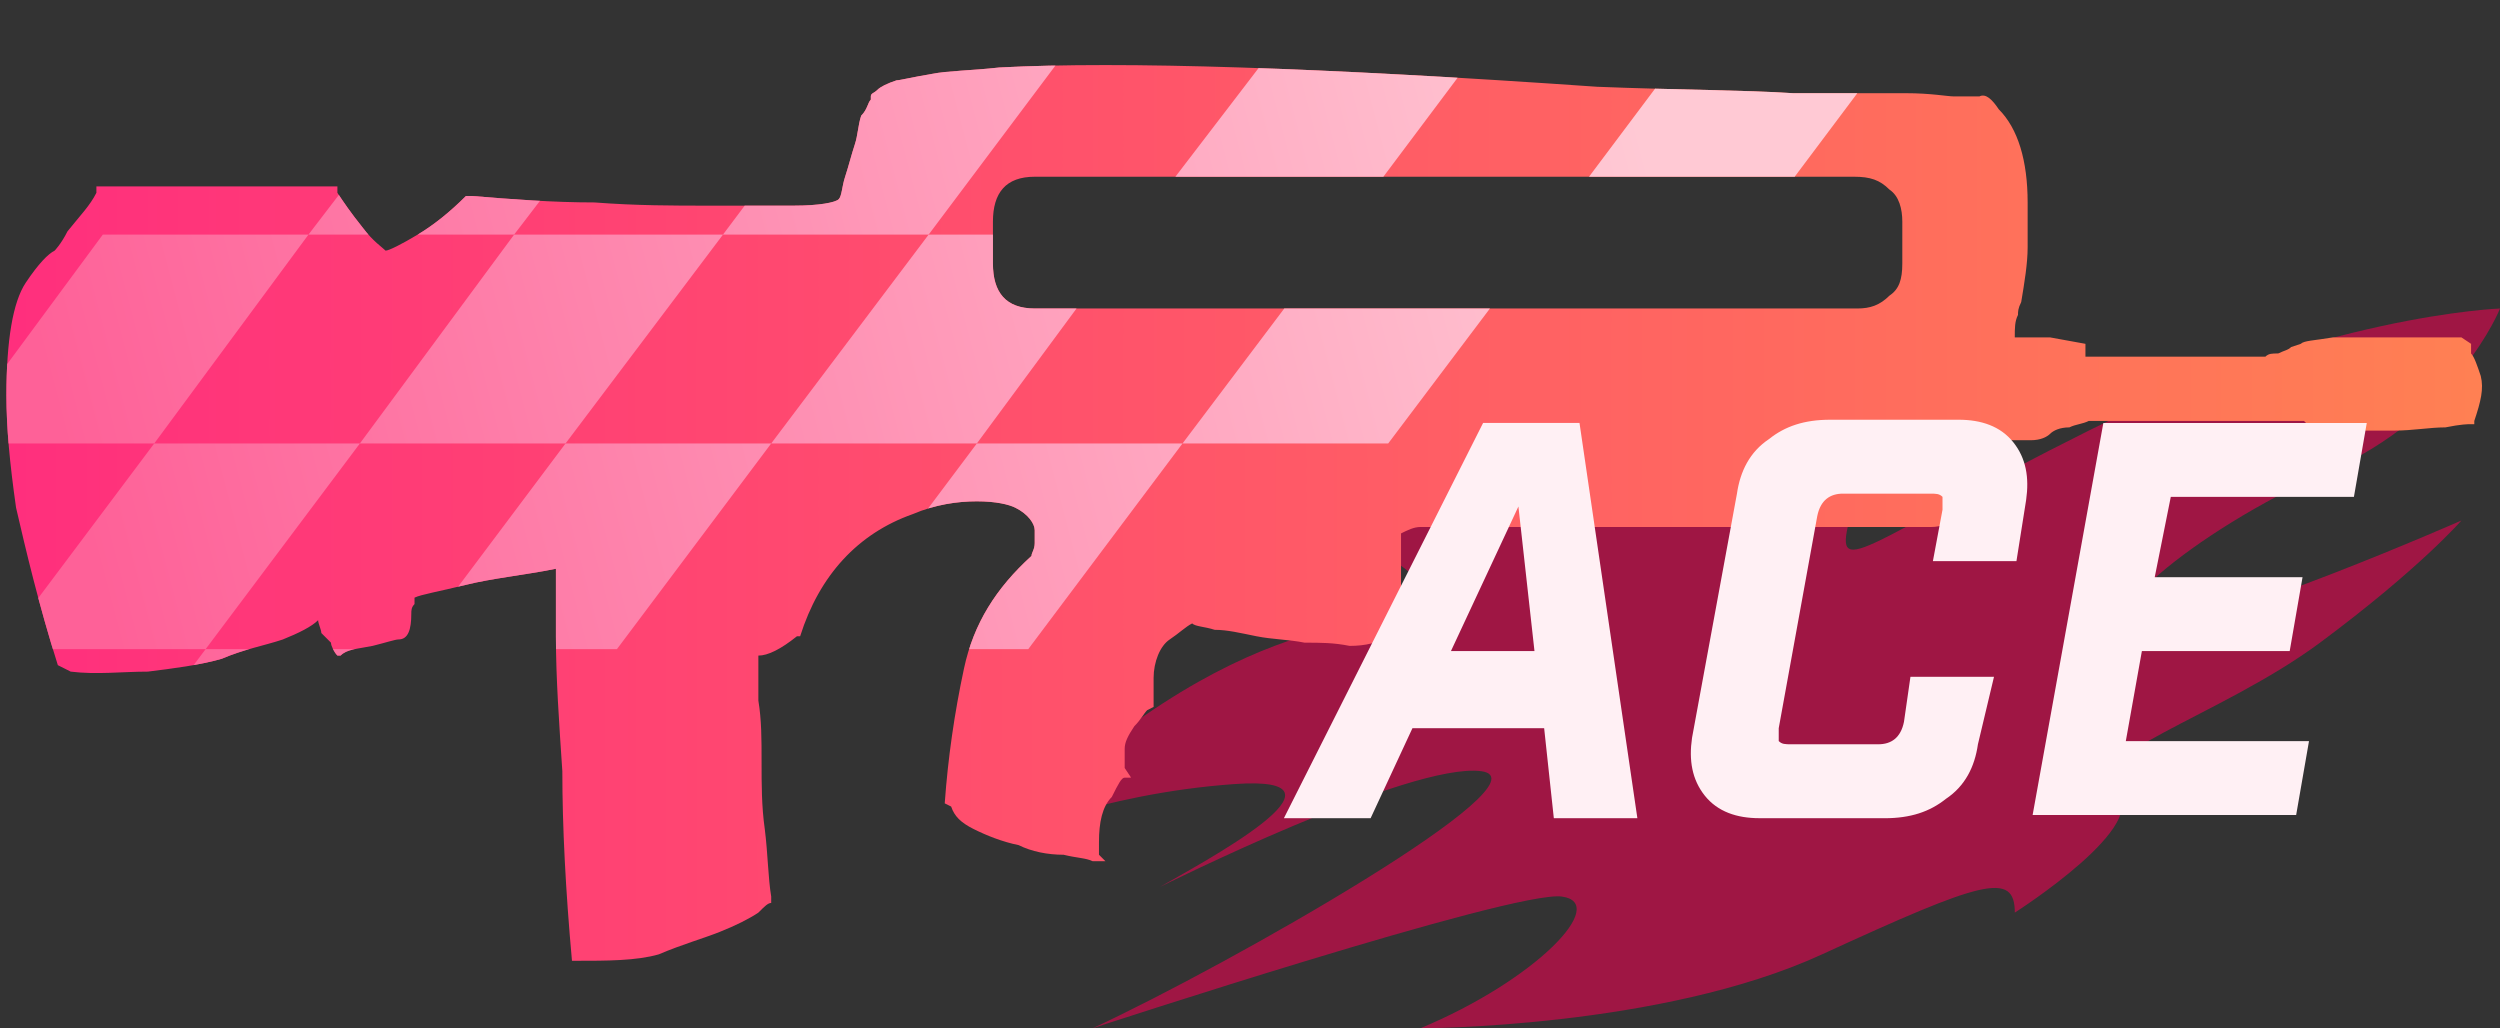 <?xml version="1.0" encoding="utf-8"?>
<!-- Generator: Adobe Illustrator 16.0.0, SVG Export Plug-In . SVG Version: 6.00 Build 0)  -->
<!DOCTYPE svg PUBLIC "-//W3C//DTD SVG 1.0//EN" "http://www.w3.org/TR/2001/REC-SVG-20010904/DTD/svg10.dtd">
<svg version="1.0" id="图层_1" xmlns="http://www.w3.org/2000/svg" xmlns:xlink="http://www.w3.org/1999/xlink" x="0px" y="0px"
	 width="77.8px" height="32px" viewBox="0 0 77.8 32" enable-background="new 0 0 77.8 32" xml:space="preserve">
<rect x="0" y="0" width="77.8" height="32" fill="#333333" stroke="none"/>
<path opacity="0.7" fill="#CE0B4C" enable-background="new    " d="M49.9,11.2c0,0-4.299,0.8-7.699,5.6c0,0,2.9,1.3,1.9,2.101
	s-5.4-0.399-13,7.199c0,0,3.1-1.398,7.299-1.699c4.201-0.301-1.1,2.5-2.299,3.199c0,0,7.798-3.898,10-3.6c2.199,0.299-7.8,6-12.1,8
	c0,0,13.1-4.3,14.6-4.1c1.5,0.199-0.801,2.6-4.4,4.1c0,0,7.5,0,12.5-2.3s6-2.601,6-1.3c0,0,4.398-2.801,3.1-3.801
	s3.301-2.301,6.4-4.601s4.398-3.8,4.398-3.8S69.101,19.5,66.8,19.6c-2.299,0.101,1.5-3.1,5.6-4.899c4.102-1.8,5.4-5.1,5.4-5.1
	s-5.6,0.2-12.799,3.8c-7.201,3.6-8,4.8-7.4,2.6s7.199-5.3,7.199-5.3s-9.199,0.2-13.4,3.5c-4.199,3.3-3-0.8-2.1-1.6
	C50.201,11.8,49.9,11.2,49.9,11.2z"/>
<linearGradient id="SVGID_1_" gradientUnits="userSpaceOnUse" x1="375.286" y1="-262.562" x2="452.146" y2="-262.562" gradientTransform="matrix(1 0 0 -1 -374.96 -246.6)">
	<stop  offset="0" style="stop-color:#FF2F7D"/>
	<stop  offset="1" style="stop-color:#FF8053"/>
</linearGradient>
<path fill="url(#SVGID_1_)" d="M77.201,11.7c0.1,0.4,0,0.8-0.201,1.4v0.1h-0.1c-0.1,0-0.3,0-0.8,0.1c-0.5,0-1,0.1-1.601,0.1
	c-0.6,0-1.1,0-1.6,0s-0.9-0.1-1-0.2c-0.1,0-0.1,0-0.199-0.1c-0.101,0-0.101,0-0.101,0H65c-0.199,0.1-0.399,0.1-0.6,0.2
	c-0.3,0-0.5,0.1-0.6,0.2s-0.301,0.2-0.6,0.2c-0.4,0-0.601,0-0.701,0c-0.1,0-0.199-0.1-0.399-0.3H62c0,0,0,0.1,0,0.2
	c-0.1,0.1-0.1,0.2-0.1,0.4l0,0c0,0.2-0.1,0.4-0.1,0.6c-0.1,0.3-0.2,0.5-0.4,0.8c-0.1,0.2-0.3,0.5-0.5,0.7c-0.3,0.2-0.5,0.3-0.8,0.3
	H44.201c-0.201,0-0.4,0.1-0.601,0.2V17.7c0,0.3,0,0.7,0,1.1c0,0.3-0.2,0.7-0.399,1C42.9,20,42.5,20.1,42,20.1
	C41.5,20,41.1,20,40.6,20c-0.5-0.1-1-0.1-1.5-0.2c-0.5-0.1-0.9-0.2-1.3-0.2c-0.3-0.1-0.6-0.1-0.7-0.199c-0.2,0.1-0.4,0.3-0.7,0.5
	C36.1,20.1,35.9,20.6,35.9,21.1V22l-0.2,0.1c-0.1,0.101-0.2,0.301-0.4,0.5C35.1,22.9,35,23.1,35,23.3s0,0.3,0,0.4c0,0.1,0,0.2,0,0.2
	l0.2,0.3H35c-0.1,0-0.2,0.2-0.4,0.6c-0.3,0.3-0.4,0.8-0.4,1.4V26.6l0.2,0.2H34c-0.2-0.1-0.5-0.1-0.9-0.2c-0.5,0-1-0.1-1.4-0.3
	c-0.5-0.1-1-0.3-1.4-0.5c-0.4-0.2-0.6-0.399-0.7-0.7L29.4,25c0.1-1.4,0.3-2.8,0.6-4.2c0.3-1.399,1-2.5,2.1-3.5
	c0-0.1,0.1-0.2,0.1-0.399c0-0.2,0-0.301,0-0.4c0-0.2-0.2-0.5-0.6-0.7c-0.2-0.1-0.6-0.2-1.2-0.2s-1.3,0.1-2,0.4
	c-1.7,0.6-2.9,1.9-3.5,3.8h-0.1c-0.5,0.4-0.9,0.601-1.2,0.601v0.1c0,0.3,0,0.7,0,1.3c0.1,0.601,0.1,1.2,0.1,1.9s0,1.399,0.1,2.1
	c0.1,0.8,0.1,1.5,0.2,2.101V28.1c-0.1,0-0.2,0.101-0.4,0.301C23.3,28.6,22.9,28.8,22.4,29s-1.2,0.4-1.9,0.7
	c-0.7,0.2-1.6,0.2-2.6,0.2h-0.1c-0.2-2.2-0.3-4.2-0.3-5.9c-0.1-1.5-0.2-2.9-0.2-4.2s0-2,0-2.1c-1,0.2-2,0.3-2.8,0.5
	s-1.4,0.3-1.6,0.399c0,0,0,0.101,0,0.2c-0.1,0.101-0.1,0.2-0.1,0.3c0,0.5-0.1,0.801-0.4,0.801c-0.1,0-0.4,0.1-0.8,0.199
	c-0.5,0.101-0.8,0.101-1,0.301h-0.1C10.4,20.3,10.3,20.1,10.3,20c-0.1-0.1-0.2-0.2-0.3-0.3c0-0.101-0.1-0.3-0.1-0.4
	c-0.2,0.2-0.6,0.4-1.1,0.601c-0.6,0.199-1.2,0.3-1.9,0.6c-0.7,0.2-1.5,0.3-2.3,0.4c-0.8,0-1.6,0.1-2.4,0L2,20.8l-0.2-0.1
	c-0.6-1.9-1-3.601-1.3-4.9c-0.2-1.4-0.3-2.5-0.3-3.5c0-1.7,0.2-2.9,0.6-3.5c0.4-0.6,0.7-0.9,0.9-1c0,0,0.2-0.2,0.4-0.6
	C2.5,6.7,2.8,6.4,3,6V5.8h7.5V6c0.2,0.3,0.4,0.6,0.8,1.1c0.3,0.4,0.6,0.6,0.7,0.7c0.1,0,0.5-0.2,1-0.5c0.5-0.3,1-0.7,1.5-1.2h0.2
	c1.2,0.1,2.5,0.2,3.8,0.2C19.8,6.4,21,6.4,22,6.4c1.1,0,2,0,2.7,0c0.8,0,1.3-0.1,1.4-0.2c0.1-0.1,0.1-0.4,0.2-0.7
	c0.1-0.3,0.2-0.7,0.3-1s0.1-0.6,0.2-0.9C27,3.4,27,3.2,27.1,3.1V3c0-0.1,0.1-0.1,0.2-0.2c0.1-0.1,0.3-0.2,0.6-0.3
	c0.1,0,0.5-0.1,1.1-0.2c0.5-0.1,1.2-0.1,2.1-0.2c3.8-0.2,10,0,18.601,0.6c2.5,0.1,4.6,0.1,6.1,0.2c1.5,0,2.699,0,3.5,0
	c0.8,0,1.3,0.1,1.5,0.1c0.199,0,0.4,0,0.4,0S61.4,3,61.6,3C61.8,2.9,62,3.1,62.201,3.4C62.8,4,63.1,5,63.1,6.3c0,0.5,0,0.9,0,1.4
	S63,8.8,62.9,9.4c-0.1,0.2-0.1,0.3-0.1,0.4c-0.1,0.2-0.1,0.4-0.1,0.7c0.1,0,0.299,0,0.399,0s0.2,0,0.3,0c0.2,0,0.301,0,0.4,0
	l1.1,0.2v0.1c0,0.1,0,0.1,0,0.2v0.1h5.6C70.6,11,70.701,11,70.9,11c0.2-0.1,0.301-0.1,0.4-0.2l0.3-0.1c0.101-0.1,0.399-0.1,1-0.2
	c0.5,0,1,0,1.5,0c0.601,0,1.101,0,1.601,0s0.799,0,0.899,0l0.3,0.2V11C77,11.1,77.1,11.4,77.201,11.7z M57.701,5.5H32.2
	c-0.9,0-1.3,0.5-1.3,1.4v1.3c0,0.9,0.4,1.4,1.3,1.4h25.6c0.4,0,0.699-0.1,1-0.4c0.3-0.2,0.4-0.5,0.4-1V6.9c0-0.4-0.101-0.8-0.4-1
	C58.5,5.6,58.201,5.5,57.701,5.5z"/>
<g>
	<g>
		<defs>
			<path id="SVGID_2_" d="M77.201,11.7c0.1,0.4,0,0.8-0.201,1.4v0.1h-0.1c-0.1,0-0.3,0-0.8,0.1c-0.5,0-1,0.1-1.601,0.1
				c-0.6,0-1.1,0-1.6,0s-0.9-0.1-1-0.2c-0.1,0-0.1,0-0.199-0.1c-0.101,0-0.101,0-0.101,0H65c-0.199,0.1-0.399,0.1-0.6,0.2
				c-0.3,0-0.5,0.1-0.6,0.2s-0.301,0.2-0.6,0.2c-0.4,0-0.601,0-0.701,0c-0.1,0-0.199-0.1-0.399-0.3H62c0,0,0,0.1,0,0.2
				c-0.1,0.1-0.1,0.2-0.1,0.4l0,0c0,0.2-0.1,0.4-0.1,0.6c-0.1,0.3-0.2,0.5-0.4,0.8c-0.1,0.2-0.3,0.5-0.5,0.7
				c-0.3,0.2-0.5,0.3-0.8,0.3H44.201c-0.201,0-0.4,0.1-0.601,0.2V17.7c0,0.3,0,0.7,0,1.1c0,0.3-0.2,0.7-0.399,1
				C42.9,20,42.5,20.1,42,20.1C41.5,20,41.1,20,40.6,20c-0.5-0.1-1-0.1-1.5-0.2c-0.5-0.1-0.9-0.2-1.3-0.2
				c-0.3-0.1-0.6-0.1-0.7-0.199c-0.2,0.1-0.4,0.3-0.7,0.5C36.1,20.1,35.9,20.6,35.9,21.1V22l-0.2,0.1c-0.1,0.101-0.2,0.301-0.4,0.5
				C35.1,22.9,35,23.1,35,23.3s0,0.3,0,0.4c0,0.1,0,0.2,0,0.2l0.2,0.3H35c-0.1,0-0.2,0.2-0.4,0.6c-0.3,0.3-0.4,0.8-0.4,1.4V26.6
				l0.2,0.2H34c-0.2-0.1-0.5-0.1-0.9-0.2c-0.5,0-1-0.1-1.4-0.3c-0.5-0.1-1-0.3-1.4-0.5c-0.4-0.2-0.6-0.399-0.7-0.7L29.4,25
				c0.1-1.4,0.3-2.8,0.6-4.2c0.3-1.399,1-2.5,2.1-3.5c0-0.1,0.1-0.2,0.1-0.399c0-0.2,0-0.301,0-0.4c0-0.2-0.2-0.5-0.6-0.7
				c-0.2-0.1-0.6-0.2-1.2-0.2s-1.3,0.1-2,0.4c-1.7,0.6-2.9,1.9-3.5,3.8h-0.1c-0.5,0.4-0.9,0.601-1.2,0.601v0.1c0,0.3,0,0.7,0,1.3
				c0.1,0.601,0.1,1.2,0.1,1.9s0,1.399,0.1,2.1c0.1,0.8,0.1,1.5,0.2,2.101V28.1c-0.1,0-0.2,0.101-0.4,0.301
				C23.3,28.6,22.9,28.8,22.4,29s-1.2,0.4-1.9,0.7c-0.7,0.2-1.6,0.2-2.6,0.2h-0.1c-0.2-2.2-0.3-4.2-0.3-5.9
				c-0.1-1.5-0.2-2.9-0.2-4.2s0-2,0-2.1c-1,0.2-2,0.3-2.8,0.5s-1.4,0.3-1.6,0.399c0,0,0,0.101,0,0.2c-0.1,0.101-0.1,0.2-0.1,0.3
				c0,0.5-0.1,0.801-0.4,0.801c-0.1,0-0.4,0.1-0.8,0.199c-0.5,0.101-0.8,0.101-1,0.301h-0.1C10.4,20.3,10.3,20.1,10.3,20
				c-0.1-0.1-0.2-0.2-0.3-0.3c0-0.101-0.1-0.3-0.1-0.4c-0.2,0.2-0.6,0.4-1.1,0.601c-0.6,0.199-1.2,0.3-1.9,0.6
				c-0.7,0.2-1.5,0.3-2.3,0.4c-0.8,0-1.6,0.1-2.4,0L2,20.8l-0.2-0.1c-0.6-1.9-1-3.601-1.3-4.9c-0.2-1.4-0.3-2.5-0.3-3.5
				c0-1.7,0.2-2.9,0.6-3.5c0.4-0.6,0.7-0.9,0.9-1c0,0,0.2-0.2,0.4-0.6C2.5,6.7,2.8,6.4,3,6V5.8h7.5V6c0.2,0.3,0.4,0.6,0.8,1.1
				c0.3,0.4,0.6,0.6,0.7,0.7c0.1,0,0.5-0.2,1-0.5c0.5-0.3,1-0.7,1.5-1.2h0.2c1.2,0.1,2.5,0.2,3.8,0.2C19.8,6.4,21,6.4,22,6.4
				c1.1,0,2,0,2.7,0c0.8,0,1.3-0.1,1.4-0.2c0.1-0.1,0.1-0.4,0.2-0.7c0.1-0.3,0.2-0.7,0.3-1s0.1-0.6,0.2-0.9C27,3.4,27,3.2,27.1,3.1
				V3c0-0.1,0.1-0.1,0.2-0.2c0.1-0.1,0.3-0.2,0.6-0.3c0.1,0,0.5-0.1,1.1-0.2c0.5-0.1,1.2-0.1,2.1-0.2c3.8-0.2,10,0,18.601,0.6
				c2.5,0.1,4.6,0.1,6.1,0.2c1.5,0,2.699,0,3.5,0c0.8,0,1.3,0.1,1.5,0.1c0.199,0,0.4,0,0.4,0S61.4,3,61.6,3
				C61.8,2.9,62,3.1,62.201,3.4C62.8,4,63.1,5,63.1,6.3c0,0.5,0,0.9,0,1.4S63,8.8,62.9,9.4c-0.1,0.2-0.1,0.3-0.1,0.4
				c-0.1,0.2-0.1,0.4-0.1,0.7c0.1,0,0.299,0,0.399,0s0.2,0,0.3,0c0.2,0,0.301,0,0.4,0l1.1,0.2v0.1c0,0.1,0,0.1,0,0.2v0.1h5.6
				C70.6,11,70.701,11,70.9,11c0.2-0.1,0.301-0.1,0.4-0.2l0.3-0.1c0.101-0.1,0.399-0.1,1-0.2c0.5,0,1,0,1.5,0
				c0.601,0,1.101,0,1.601,0s0.799,0,0.899,0l0.3,0.2V11C77,11.1,77.1,11.4,77.201,11.7z M57.701,5.5H32.2c-0.9,0-1.3,0.5-1.3,1.4
				v1.3c0,0.9,0.4,1.4,1.3,1.4h25.6c0.4,0,0.699-0.1,1-0.4c0.3-0.2,0.4-0.5,0.4-1V6.9c0-0.4-0.101-0.8-0.4-1
				C58.5,5.6,58.201,5.5,57.701,5.5z"/>
		</defs>
		<clipPath id="SVGID_3_">
			<use xlink:href="#SVGID_2_"  overflow="visible"/>
		</clipPath>
		<g clip-path="url(#SVGID_3_)">
			
				<linearGradient id="SVGID_4_" gradientUnits="userSpaceOnUse" x1="378.775" y1="-267.518" x2="427.15" y2="-254.768" gradientTransform="matrix(1 0 0 -1 -374.96 -246.6)">
				<stop  offset="2.054068e-007" style="stop-color:#FE6198"/>
				<stop  offset="1" style="stop-color:#FFC9D4"/>
			</linearGradient>
			<polygon fill="url(#SVGID_4_)" points="-11.2,26.6 -4.8,26.6 0,20.2 -6.4,20.2 			"/>
			
				<linearGradient id="SVGID_5_" gradientUnits="userSpaceOnUse" x1="377.925" y1="-264.294" x2="426.296" y2="-251.545" gradientTransform="matrix(1 0 0 -1 -374.96 -246.6)">
				<stop  offset="2.054068e-007" style="stop-color:#FE6198"/>
				<stop  offset="1" style="stop-color:#FFC9D4"/>
			</linearGradient>
			<polygon fill="url(#SVGID_5_)" points="4.8,13.8 0,20.2 6.4,20.2 11.2,13.8 			"/>
			
				<linearGradient id="SVGID_6_" gradientUnits="userSpaceOnUse" x1="379.605" y1="-270.673" x2="427.98" y2="-257.923" gradientTransform="matrix(1 0 0 -1 -374.96 -246.6)">
				<stop  offset="2.054068e-007" style="stop-color:#FE6198"/>
				<stop  offset="1" style="stop-color:#FFC9D4"/>
			</linearGradient>
			<polygon fill="url(#SVGID_6_)" points="1.6,26.6 8,26.6 12.8,20.2 6.4,20.2 			"/>
			
				<linearGradient id="SVGID_7_" gradientUnits="userSpaceOnUse" x1="378.756" y1="-267.449" x2="427.128" y2="-254.7" gradientTransform="matrix(1 0 0 -1 -374.96 -246.6)">
				<stop  offset="2.054068e-007" style="stop-color:#FE6198"/>
				<stop  offset="1" style="stop-color:#FFC9D4"/>
			</linearGradient>
			<polygon fill="url(#SVGID_7_)" points="12.8,20.2 19.2,20.2 24,13.8 17.6,13.8 			"/>
			
				<linearGradient id="SVGID_8_" gradientUnits="userSpaceOnUse" x1="376.232" y1="-257.869" x2="424.607" y2="-245.119" gradientTransform="matrix(1 0 0 -1 -374.96 -246.6)">
				<stop  offset="2.054068e-007" style="stop-color:#FE6198"/>
				<stop  offset="1" style="stop-color:#FFC9D4"/>
			</linearGradient>
			<polygon fill="url(#SVGID_8_)" points="3.2,7.3 -1.6,13.8 4.8,13.8 9.6,7.3 			"/>
			
				<linearGradient id="SVGID_9_" gradientUnits="userSpaceOnUse" x1="375.373" y1="-254.61" x2="423.744" y2="-241.861" gradientTransform="matrix(1 0 0 -1 -374.96 -246.6)">
				<stop  offset="2.054068e-007" style="stop-color:#FE6198"/>
				<stop  offset="1" style="stop-color:#FFC9D4"/>
			</linearGradient>
			<polygon fill="url(#SVGID_9_)" points="20.9,0.9 14.5,0.9 9.6,7.3 16,7.3 			"/>
			
				<linearGradient id="SVGID_10_" gradientUnits="userSpaceOnUse" x1="377.061" y1="-261.023" x2="425.44" y2="-248.272" gradientTransform="matrix(1 0 0 -1 -374.96 -246.6)">
				<stop  offset="2.054068e-007" style="stop-color:#FE6198"/>
				<stop  offset="1" style="stop-color:#FFC9D4"/>
			</linearGradient>
			<polygon fill="url(#SVGID_10_)" points="17.6,13.8 22.5,7.3 16,7.3 11.2,13.8 			"/>
			
				<linearGradient id="SVGID_11_" gradientUnits="userSpaceOnUse" x1="376.207" y1="-257.777" x2="424.582" y2="-245.027" gradientTransform="matrix(1 0 0 -1 -374.96 -246.6)">
				<stop  offset="2.054068e-007" style="stop-color:#FE6198"/>
				<stop  offset="1" style="stop-color:#FFC9D4"/>
			</linearGradient>
			<polygon fill="url(#SVGID_11_)" points="33.7,0.9 27.3,0.9 22.5,7.3 28.9,7.3 			"/>
			
				<linearGradient id="SVGID_12_" gradientUnits="userSpaceOnUse" x1="379.586" y1="-270.603" x2="427.963" y2="-257.853" gradientTransform="matrix(1 0 0 -1 -374.96 -246.6)">
				<stop  offset="2.054068e-007" style="stop-color:#FE6198"/>
				<stop  offset="1" style="stop-color:#FFC9D4"/>
			</linearGradient>
			<polygon fill="url(#SVGID_12_)" points="25.6,20.2 32,20.2 36.8,13.8 30.4,13.8 			"/>
			
				<linearGradient id="SVGID_13_" gradientUnits="userSpaceOnUse" x1="378.728" y1="-267.345" x2="427.103" y2="-254.595" gradientTransform="matrix(1 0 0 -1 -374.96 -246.6)">
				<stop  offset="2.054068e-007" style="stop-color:#FE6198"/>
				<stop  offset="1" style="stop-color:#FFC9D4"/>
			</linearGradient>
			<polygon fill="url(#SVGID_13_)" points="36.8,13.8 43.201,13.8 48.1,7.3 41.701,7.3 			"/>
			
				<linearGradient id="SVGID_14_" gradientUnits="userSpaceOnUse" x1="377.9" y1="-264.189" x2="426.269" y2="-251.44" gradientTransform="matrix(1 0 0 -1 -374.96 -246.6)">
				<stop  offset="2.054068e-007" style="stop-color:#FE6198"/>
				<stop  offset="1" style="stop-color:#FFC9D4"/>
			</linearGradient>
			<polygon fill="url(#SVGID_14_)" points="28.9,7.3 24,13.8 30.4,13.8 35.2,7.3 			"/>
			
				<linearGradient id="SVGID_15_" gradientUnits="userSpaceOnUse" x1="377.037" y1="-260.932" x2="425.413" y2="-248.181" gradientTransform="matrix(1 0 0 -1 -374.96 -246.6)">
				<stop  offset="2.054068e-007" style="stop-color:#FE6198"/>
				<stop  offset="1" style="stop-color:#FFC9D4"/>
			</linearGradient>
			<polygon fill="url(#SVGID_15_)" points="46.5,0.9 40.1,0.9 35.2,7.3 41.701,7.3 			"/>
			
				<linearGradient id="SVGID_16_" gradientUnits="userSpaceOnUse" x1="377.867" y1="-264.087" x2="426.245" y2="-251.336" gradientTransform="matrix(1 0 0 -1 -374.96 -246.6)">
				<stop  offset="2.054068e-007" style="stop-color:#FE6198"/>
				<stop  offset="1" style="stop-color:#FFC9D4"/>
			</linearGradient>
			<polygon fill="url(#SVGID_16_)" points="52.9,0.9 48.1,7.3 54.5,7.3 59.3,0.9 			"/>
		</g>
	</g>
</g>
<g>
	<path fill="#FFF0F4" d="M43.955,22.662l-1.301,2.8h-2.699l6.199-12.3h3l1.801,12.3h-2.6l-0.301-2.8H43.955z M47.253,15.762
		l-2.1,4.5h2.6L47.253,15.762z"/>
	<path fill="#FFF0F4" d="M54.753,25.462c-0.699,0-1.299-0.2-1.699-0.7c-0.398-0.5-0.5-1.1-0.398-1.8l1.398-7.6
		c0.102-0.7,0.4-1.3,1-1.7c0.5-0.4,1.102-0.6,1.9-0.6h4c0.699,0,1.299,0.2,1.699,0.7s0.5,1.1,0.4,1.8l-0.301,1.9h-2.6l0.299-1.6
		c0-0.2,0-0.3,0-0.4c-0.1-0.1-0.199-0.1-0.398-0.1h-2.699c-0.4,0-0.701,0.2-0.801,0.7l-1.199,6.6c0,0.2,0,0.3,0,0.4
		c0.1,0.1,0.199,0.1,0.398,0.1h2.701c0.4,0,0.699-0.2,0.799-0.7l0.201-1.399h2.6l-0.5,2.1c-0.1,0.7-0.398,1.3-1,1.7
		c-0.5,0.399-1.1,0.6-1.9,0.6H54.753z"/>
	<path fill="#FFF0F4" d="M73.654,13.162l-0.4,2.3h-5.699l-0.5,2.5h4.6l-0.4,2.3h-4.6l-0.5,2.801h5.701l-0.4,2.3h-8.201l2.201-12.2
		H73.654z"/>
</g>
</svg>
